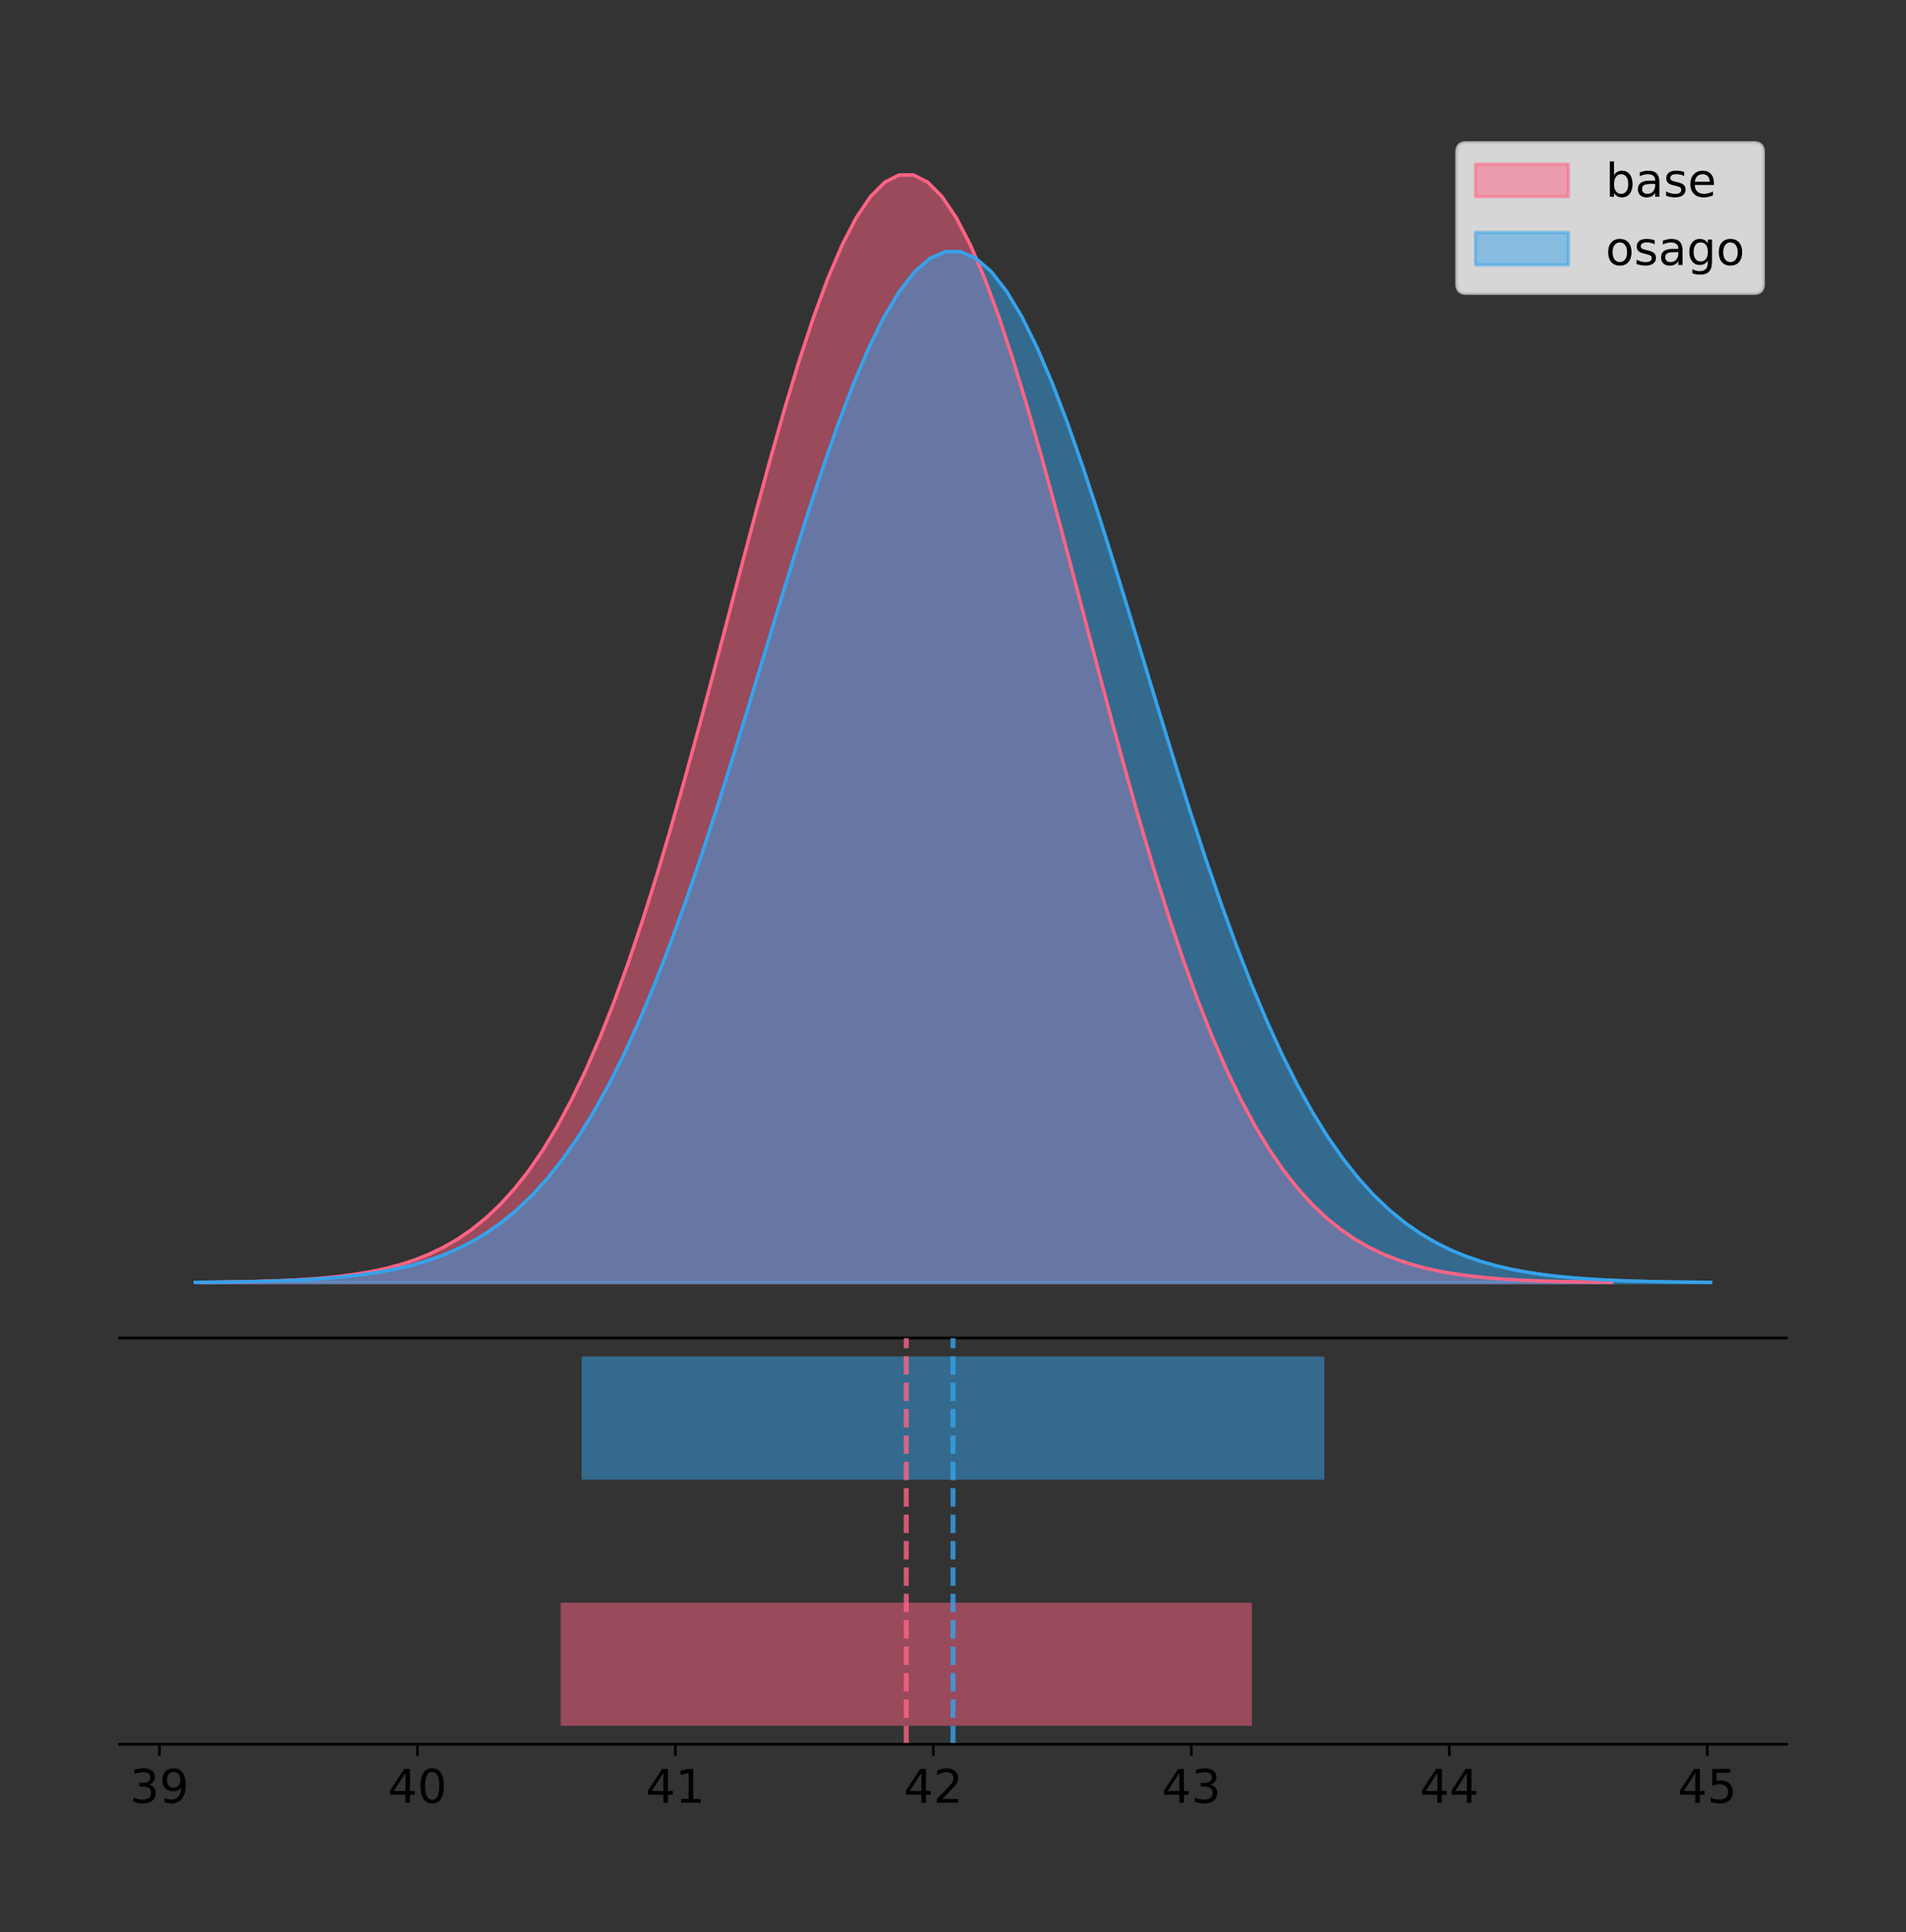 <?xml version="1.0" encoding="utf-8" standalone="no"?>
<!DOCTYPE svg PUBLIC "-//W3C//DTD SVG 1.1//EN"
  "http://www.w3.org/Graphics/SVG/1.1/DTD/svg11.dtd">
<!-- Created with matplotlib (https://matplotlib.org/) -->
<svg height="581.789pt" version="1.1" viewBox="0 0 574.2 581.789" width="574.2pt" xmlns="http://www.w3.org/2000/svg" xmlns:xlink="http://www.w3.org/1999/xlink">
 <rect x="0" y="0" width="574.2" height="581.789" fill="#333333" stroke="none"/>
 <defs>
  <style type="text/css">
*{stroke-linecap:butt;stroke-linejoin:round;}
  </style>
 </defs>
 <g id="figure_1">
  <g id="patch_1">
   <path d="M 0 581.789 
L 574.2 581.789 
L 574.2 0 
L 0 0 
z
" style="fill:none;"/>
  </g>
  <g id="axes_1">
   <g id="patch_2">
    <path d="M 36 402.93 
L 538.2 402.93 
L 538.2 36 
L 36 36 
z
" style="fill:none;"/>
   </g>
   <g id="PolyCollection_1">
    <defs>
     <path d="M 60.554 -195.538 
L 60.554 -195.65 
L 64.846 -195.692 
L 69.139 -195.749 
L 73.431 -195.825 
L 77.723 -195.925 
L 82.015 -196.058 
L 86.307 -196.23 
L 90.6 -196.455 
L 94.892 -196.744 
L 99.184 -197.115 
L 103.476 -197.585 
L 107.768 -198.179 
L 112.06 -198.923 
L 116.353 -199.848 
L 120.645 -200.99 
L 124.937 -202.39 
L 129.229 -204.093 
L 133.521 -206.151 
L 137.814 -208.617 
L 142.106 -211.552 
L 146.398 -215.017 
L 150.69 -219.078 
L 154.982 -223.801 
L 159.275 -229.25 
L 163.567 -235.488 
L 167.859 -242.572 
L 172.151 -250.552 
L 176.443 -259.468 
L 180.736 -269.344 
L 185.028 -280.192 
L 189.32 -292.002 
L 193.612 -304.744 
L 197.904 -318.365 
L 202.196 -332.786 
L 206.489 -347.901 
L 210.781 -363.58 
L 215.073 -379.667 
L 219.365 -395.98 
L 223.657 -412.318 
L 227.95 -428.462 
L 232.242 -444.18 
L 236.534 -459.23 
L 240.826 -473.372 
L 245.118 -486.366 
L 249.411 -497.987 
L 253.703 -508.025 
L 257.995 -516.294 
L 262.287 -522.64 
L 266.579 -526.94 
L 270.871 -529.111 
L 275.164 -529.111 
L 279.456 -526.94 
L 283.748 -522.64 
L 288.04 -516.294 
L 292.332 -508.025 
L 296.625 -497.987 
L 300.917 -486.366 
L 305.209 -473.372 
L 309.501 -459.23 
L 313.793 -444.18 
L 318.086 -428.462 
L 322.378 -412.318 
L 326.67 -395.98 
L 330.962 -379.667 
L 335.254 -363.58 
L 339.547 -347.901 
L 343.839 -332.786 
L 348.131 -318.365 
L 352.423 -304.744 
L 356.715 -292.002 
L 361.007 -280.192 
L 365.3 -269.344 
L 369.592 -259.468 
L 373.884 -250.552 
L 378.176 -242.572 
L 382.468 -235.488 
L 386.761 -229.25 
L 391.053 -223.801 
L 395.345 -219.078 
L 399.637 -215.017 
L 403.929 -211.552 
L 408.222 -208.617 
L 412.514 -206.151 
L 416.806 -204.093 
L 421.098 -202.39 
L 425.39 -200.99 
L 429.682 -199.848 
L 433.975 -198.923 
L 438.267 -198.179 
L 442.559 -197.585 
L 446.851 -197.115 
L 451.143 -196.744 
L 455.436 -196.455 
L 459.728 -196.23 
L 464.02 -196.058 
L 468.312 -195.925 
L 472.604 -195.825 
L 476.897 -195.749 
L 481.189 -195.692 
L 485.481 -195.65 
L 485.481 -195.538 
L 485.481 -195.538 
L 481.189 -195.538 
L 476.897 -195.538 
L 472.604 -195.538 
L 468.312 -195.538 
L 464.02 -195.538 
L 459.728 -195.538 
L 455.436 -195.538 
L 451.143 -195.538 
L 446.851 -195.538 
L 442.559 -195.538 
L 438.267 -195.538 
L 433.975 -195.538 
L 429.682 -195.538 
L 425.39 -195.538 
L 421.098 -195.538 
L 416.806 -195.538 
L 412.514 -195.538 
L 408.222 -195.538 
L 403.929 -195.538 
L 399.637 -195.538 
L 395.345 -195.538 
L 391.053 -195.538 
L 386.761 -195.538 
L 382.468 -195.538 
L 378.176 -195.538 
L 373.884 -195.538 
L 369.592 -195.538 
L 365.3 -195.538 
L 361.007 -195.538 
L 356.715 -195.538 
L 352.423 -195.538 
L 348.131 -195.538 
L 343.839 -195.538 
L 339.547 -195.538 
L 335.254 -195.538 
L 330.962 -195.538 
L 326.67 -195.538 
L 322.378 -195.538 
L 318.086 -195.538 
L 313.793 -195.538 
L 309.501 -195.538 
L 305.209 -195.538 
L 300.917 -195.538 
L 296.625 -195.538 
L 292.332 -195.538 
L 288.04 -195.538 
L 283.748 -195.538 
L 279.456 -195.538 
L 275.164 -195.538 
L 270.871 -195.538 
L 266.579 -195.538 
L 262.287 -195.538 
L 257.995 -195.538 
L 253.703 -195.538 
L 249.411 -195.538 
L 245.118 -195.538 
L 240.826 -195.538 
L 236.534 -195.538 
L 232.242 -195.538 
L 227.95 -195.538 
L 223.657 -195.538 
L 219.365 -195.538 
L 215.073 -195.538 
L 210.781 -195.538 
L 206.489 -195.538 
L 202.196 -195.538 
L 197.904 -195.538 
L 193.612 -195.538 
L 189.32 -195.538 
L 185.028 -195.538 
L 180.736 -195.538 
L 176.443 -195.538 
L 172.151 -195.538 
L 167.859 -195.538 
L 163.567 -195.538 
L 159.275 -195.538 
L 154.982 -195.538 
L 150.69 -195.538 
L 146.398 -195.538 
L 142.106 -195.538 
L 137.814 -195.538 
L 133.521 -195.538 
L 129.229 -195.538 
L 124.937 -195.538 
L 120.645 -195.538 
L 116.353 -195.538 
L 112.06 -195.538 
L 107.768 -195.538 
L 103.476 -195.538 
L 99.184 -195.538 
L 94.892 -195.538 
L 90.6 -195.538 
L 86.307 -195.538 
L 82.015 -195.538 
L 77.723 -195.538 
L 73.431 -195.538 
L 69.139 -195.538 
L 64.846 -195.538 
L 60.554 -195.538 
z
" id="m7c012fa60b" style="stroke:#ff6384;stroke-opacity:0.5;"/>
    </defs>
    <g clip-path="url(#pe15c363997)">
     <use style="fill:#ff6384;fill-opacity:0.5;stroke:#ff6384;stroke-opacity:0.5;" x="0" xlink:href="#m7c012fa60b" y="581.789"/>
    </g>
   </g>
   <g id="PolyCollection_2">
    <defs>
     <path d="M 58.827 -195.538 
L 58.827 -195.642 
L 63.439 -195.682 
L 68.05 -195.734 
L 72.662 -195.805 
L 77.274 -195.898 
L 81.885 -196.022 
L 86.497 -196.183 
L 91.108 -196.391 
L 95.72 -196.661 
L 100.331 -197.005 
L 104.943 -197.443 
L 109.555 -197.996 
L 114.166 -198.688 
L 118.778 -199.549 
L 123.389 -200.612 
L 128.001 -201.915 
L 132.612 -203.501 
L 137.224 -205.416 
L 141.836 -207.711 
L 146.447 -210.443 
L 151.059 -213.668 
L 155.67 -217.448 
L 160.282 -221.843 
L 164.893 -226.915 
L 169.505 -232.721 
L 174.117 -239.315 
L 178.728 -246.742 
L 183.34 -255.04 
L 187.951 -264.233 
L 192.563 -274.329 
L 197.174 -285.321 
L 201.786 -297.181 
L 206.398 -309.859 
L 211.009 -323.281 
L 215.621 -337.349 
L 220.232 -351.942 
L 224.844 -366.915 
L 229.455 -382.098 
L 234.067 -397.305 
L 238.679 -412.331 
L 243.29 -426.96 
L 247.902 -440.968 
L 252.513 -454.13 
L 257.125 -466.224 
L 261.736 -477.04 
L 266.348 -486.383 
L 270.96 -494.08 
L 275.571 -499.986 
L 280.183 -503.988 
L 284.794 -506.009 
L 289.406 -506.009 
L 294.017 -503.988 
L 298.629 -499.986 
L 303.24 -494.08 
L 307.852 -486.383 
L 312.464 -477.04 
L 317.075 -466.224 
L 321.687 -454.13 
L 326.298 -440.968 
L 330.91 -426.96 
L 335.521 -412.331 
L 340.133 -397.305 
L 344.745 -382.098 
L 349.356 -366.915 
L 353.968 -351.942 
L 358.579 -337.349 
L 363.191 -323.281 
L 367.802 -309.859 
L 372.414 -297.181 
L 377.026 -285.321 
L 381.637 -274.329 
L 386.249 -264.233 
L 390.86 -255.04 
L 395.472 -246.742 
L 400.083 -239.315 
L 404.695 -232.721 
L 409.307 -226.915 
L 413.918 -221.843 
L 418.53 -217.448 
L 423.141 -213.668 
L 427.753 -210.443 
L 432.364 -207.711 
L 436.976 -205.416 
L 441.588 -203.501 
L 446.199 -201.915 
L 450.811 -200.612 
L 455.422 -199.549 
L 460.034 -198.688 
L 464.645 -197.996 
L 469.257 -197.443 
L 473.869 -197.005 
L 478.48 -196.661 
L 483.092 -196.391 
L 487.703 -196.183 
L 492.315 -196.022 
L 496.926 -195.898 
L 501.538 -195.805 
L 506.15 -195.734 
L 510.761 -195.682 
L 515.373 -195.642 
L 515.373 -195.538 
L 515.373 -195.538 
L 510.761 -195.538 
L 506.15 -195.538 
L 501.538 -195.538 
L 496.926 -195.538 
L 492.315 -195.538 
L 487.703 -195.538 
L 483.092 -195.538 
L 478.48 -195.538 
L 473.869 -195.538 
L 469.257 -195.538 
L 464.645 -195.538 
L 460.034 -195.538 
L 455.422 -195.538 
L 450.811 -195.538 
L 446.199 -195.538 
L 441.588 -195.538 
L 436.976 -195.538 
L 432.364 -195.538 
L 427.753 -195.538 
L 423.141 -195.538 
L 418.53 -195.538 
L 413.918 -195.538 
L 409.307 -195.538 
L 404.695 -195.538 
L 400.083 -195.538 
L 395.472 -195.538 
L 390.86 -195.538 
L 386.249 -195.538 
L 381.637 -195.538 
L 377.026 -195.538 
L 372.414 -195.538 
L 367.802 -195.538 
L 363.191 -195.538 
L 358.579 -195.538 
L 353.968 -195.538 
L 349.356 -195.538 
L 344.745 -195.538 
L 340.133 -195.538 
L 335.521 -195.538 
L 330.91 -195.538 
L 326.298 -195.538 
L 321.687 -195.538 
L 317.075 -195.538 
L 312.464 -195.538 
L 307.852 -195.538 
L 303.24 -195.538 
L 298.629 -195.538 
L 294.017 -195.538 
L 289.406 -195.538 
L 284.794 -195.538 
L 280.183 -195.538 
L 275.571 -195.538 
L 270.96 -195.538 
L 266.348 -195.538 
L 261.736 -195.538 
L 257.125 -195.538 
L 252.513 -195.538 
L 247.902 -195.538 
L 243.29 -195.538 
L 238.679 -195.538 
L 234.067 -195.538 
L 229.455 -195.538 
L 224.844 -195.538 
L 220.232 -195.538 
L 215.621 -195.538 
L 211.009 -195.538 
L 206.398 -195.538 
L 201.786 -195.538 
L 197.174 -195.538 
L 192.563 -195.538 
L 187.951 -195.538 
L 183.34 -195.538 
L 178.728 -195.538 
L 174.117 -195.538 
L 169.505 -195.538 
L 164.893 -195.538 
L 160.282 -195.538 
L 155.67 -195.538 
L 151.059 -195.538 
L 146.447 -195.538 
L 141.836 -195.538 
L 137.224 -195.538 
L 132.612 -195.538 
L 128.001 -195.538 
L 123.389 -195.538 
L 118.778 -195.538 
L 114.166 -195.538 
L 109.555 -195.538 
L 104.943 -195.538 
L 100.331 -195.538 
L 95.72 -195.538 
L 91.108 -195.538 
L 86.497 -195.538 
L 81.885 -195.538 
L 77.274 -195.538 
L 72.662 -195.538 
L 68.05 -195.538 
L 63.439 -195.538 
L 58.827 -195.538 
z
" id="m21d9fe06e9" style="stroke:#36a2eb;stroke-opacity:0.5;"/>
    </defs>
    <g clip-path="url(#pe15c363997)">
     <use style="fill:#36a2eb;fill-opacity:0.5;stroke:#36a2eb;stroke-opacity:0.5;" x="0" xlink:href="#m21d9fe06e9" y="581.789"/>
    </g>
   </g>
   <g id="line2d_1">
    <path clip-path="url(#pe15c363997)" d="M 60.554 386.139 
L 64.846 386.097 
L 69.139 386.04 
L 73.431 385.965 
L 77.723 385.864 
L 82.015 385.732 
L 86.307 385.559 
L 90.6 385.334 
L 94.892 385.045 
L 99.184 384.675 
L 103.476 384.204 
L 107.768 383.61 
L 112.06 382.867 
L 116.353 381.941 
L 120.645 380.799 
L 124.937 379.399 
L 129.229 377.696 
L 133.521 375.639 
L 137.814 373.172 
L 142.106 370.238 
L 146.398 366.772 
L 150.69 362.711 
L 154.982 357.989 
L 159.275 352.539 
L 163.567 346.301 
L 167.859 339.217 
L 172.151 331.237 
L 176.443 322.322 
L 180.736 312.445 
L 185.028 301.597 
L 189.32 289.787 
L 193.612 277.045 
L 197.904 263.424 
L 202.196 249.004 
L 206.489 233.888 
L 210.781 218.209 
L 215.073 202.123 
L 219.365 185.809 
L 223.657 169.471 
L 227.95 153.327 
L 232.242 137.61 
L 236.534 122.559 
L 240.826 108.418 
L 245.118 95.423 
L 249.411 83.803 
L 253.703 73.765 
L 257.995 65.495 
L 262.287 59.15 
L 266.579 54.85 
L 270.871 52.679 
L 275.164 52.679 
L 279.456 54.85 
L 283.748 59.15 
L 288.04 65.495 
L 292.332 73.765 
L 296.625 83.803 
L 300.917 95.423 
L 305.209 108.418 
L 309.501 122.559 
L 313.793 137.61 
L 318.086 153.327 
L 322.378 169.471 
L 326.67 185.809 
L 330.962 202.123 
L 335.254 218.209 
L 339.547 233.888 
L 343.839 249.004 
L 348.131 263.424 
L 352.423 277.045 
L 356.715 289.787 
L 361.007 301.597 
L 365.3 312.445 
L 369.592 322.322 
L 373.884 331.237 
L 378.176 339.217 
L 382.468 346.301 
L 386.761 352.539 
L 391.053 357.989 
L 395.345 362.711 
L 399.637 366.772 
L 403.929 370.238 
L 408.222 373.172 
L 412.514 375.639 
L 416.806 377.696 
L 421.098 379.399 
L 425.39 380.799 
L 429.682 381.941 
L 433.975 382.867 
L 438.267 383.61 
L 442.559 384.204 
L 446.851 384.675 
L 451.143 385.045 
L 455.436 385.334 
L 459.728 385.559 
L 464.02 385.732 
L 468.312 385.864 
L 472.604 385.965 
L 476.897 386.04 
L 481.189 386.097 
L 485.481 386.139 
" style="fill:none;stroke:#ff6384;stroke-linecap:square;"/>
   </g>
   <g id="line2d_2">
    <path clip-path="url(#pe15c363997)" d="M 58.827 386.147 
L 63.439 386.108 
L 68.05 386.055 
L 72.662 385.984 
L 77.274 385.891 
L 81.885 385.768 
L 86.497 385.607 
L 91.108 385.398 
L 95.72 385.129 
L 100.331 384.784 
L 104.943 384.346 
L 109.555 383.793 
L 114.166 383.101 
L 118.778 382.24 
L 123.389 381.177 
L 128.001 379.874 
L 132.612 378.288 
L 137.224 376.374 
L 141.836 374.078 
L 146.447 371.347 
L 151.059 368.121 
L 155.67 364.342 
L 160.282 359.946 
L 164.893 354.874 
L 169.505 349.068 
L 174.117 342.474 
L 178.728 335.047 
L 183.34 326.749 
L 187.951 317.557 
L 192.563 307.46 
L 197.174 296.468 
L 201.786 284.608 
L 206.398 271.931 
L 211.009 258.509 
L 215.621 244.44 
L 220.232 229.847 
L 224.844 214.875 
L 229.455 199.691 
L 234.067 184.485 
L 238.679 169.459 
L 243.29 154.83 
L 247.902 140.821 
L 252.513 127.66 
L 257.125 115.565 
L 261.736 104.749 
L 266.348 95.407 
L 270.96 87.71 
L 275.571 81.804 
L 280.183 77.801 
L 284.794 75.781 
L 289.406 75.781 
L 294.017 77.801 
L 298.629 81.804 
L 303.24 87.71 
L 307.852 95.407 
L 312.464 104.749 
L 317.075 115.565 
L 321.687 127.66 
L 326.298 140.821 
L 330.91 154.83 
L 335.521 169.459 
L 340.133 184.485 
L 344.745 199.691 
L 349.356 214.875 
L 353.968 229.847 
L 358.579 244.44 
L 363.191 258.509 
L 367.802 271.931 
L 372.414 284.608 
L 377.026 296.468 
L 381.637 307.46 
L 386.249 317.557 
L 390.86 326.749 
L 395.472 335.047 
L 400.083 342.474 
L 404.695 349.068 
L 409.307 354.874 
L 413.918 359.946 
L 418.53 364.342 
L 423.141 368.121 
L 427.753 371.347 
L 432.364 374.078 
L 436.976 376.374 
L 441.588 378.288 
L 446.199 379.874 
L 450.811 381.177 
L 455.422 382.24 
L 460.034 383.101 
L 464.645 383.793 
L 469.257 384.346 
L 473.869 384.784 
L 478.48 385.129 
L 483.092 385.398 
L 487.703 385.607 
L 492.315 385.768 
L 496.926 385.891 
L 501.538 385.984 
L 506.15 386.055 
L 510.761 386.108 
L 515.373 386.147 
" style="fill:none;stroke:#36a2eb;stroke-linecap:square;"/>
   </g>
   <g id="patch_3">
    <path d="M 36 402.93 
L 538.2 402.93 
" style="fill:none;stroke:#000000;stroke-linecap:square;stroke-linejoin:miter;stroke-width:0.8;"/>
   </g>
   <g id="legend_1">
    <g id="patch_4">
     <path d="M 441.707 88.299 
L 528.4 88.299 
Q 531.2 88.299 531.2 85.499 
L 531.2 45.8 
Q 531.2 43 528.4 43 
L 441.707 43 
Q 438.907 43 438.907 45.8 
L 438.907 85.499 
Q 438.907 88.299 441.707 88.299 
z
" style="fill:#ffffff;opacity:0.8;stroke:#cccccc;stroke-linejoin:miter;"/>
    </g>
    <g id="patch_5">
     <path d="M 444.507 59.238 
L 472.507 59.238 
L 472.507 49.438 
L 444.507 49.438 
z
" style="fill:#ff6384;opacity:0.5;stroke:#ff6384;stroke-linejoin:miter;"/>
    </g>
    <g id="text_1">
     <!-- base -->
     <defs>
      <path d="M 48.688 27.297 
Q 48.688 37.203 44.609 42.844 
Q 40.531 48.484 33.406 48.484 
Q 26.266 48.484 22.188 42.844 
Q 18.109 37.203 18.109 27.297 
Q 18.109 17.391 22.188 11.75 
Q 26.266 6.109 33.406 6.109 
Q 40.531 6.109 44.609 11.75 
Q 48.688 17.391 48.688 27.297 
z
M 18.109 46.391 
Q 20.953 51.266 25.266 53.625 
Q 29.594 56 35.594 56 
Q 45.562 56 51.781 48.094 
Q 58.016 40.188 58.016 27.297 
Q 58.016 14.406 51.781 6.484 
Q 45.562 -1.422 35.594 -1.422 
Q 29.594 -1.422 25.266 0.953 
Q 20.953 3.328 18.109 8.203 
L 18.109 0 
L 9.078 0 
L 9.078 75.984 
L 18.109 75.984 
z
" id="DejaVuSans-98"/>
      <path d="M 34.281 27.484 
Q 23.391 27.484 19.188 25 
Q 14.984 22.516 14.984 16.5 
Q 14.984 11.719 18.141 8.906 
Q 21.297 6.109 26.703 6.109 
Q 34.188 6.109 38.703 11.406 
Q 43.219 16.703 43.219 25.484 
L 43.219 27.484 
z
M 52.203 31.203 
L 52.203 0 
L 43.219 0 
L 43.219 8.297 
Q 40.141 3.328 35.547 0.953 
Q 30.953 -1.422 24.312 -1.422 
Q 15.922 -1.422 10.953 3.297 
Q 6 8.016 6 15.922 
Q 6 25.141 12.172 29.828 
Q 18.359 34.516 30.609 34.516 
L 43.219 34.516 
L 43.219 35.406 
Q 43.219 41.609 39.141 45 
Q 35.062 48.391 27.688 48.391 
Q 23 48.391 18.547 47.266 
Q 14.109 46.141 10.016 43.891 
L 10.016 52.203 
Q 14.938 54.109 19.578 55.047 
Q 24.219 56 28.609 56 
Q 40.484 56 46.344 49.844 
Q 52.203 43.703 52.203 31.203 
z
" id="DejaVuSans-97"/>
      <path d="M 44.281 53.078 
L 44.281 44.578 
Q 40.484 46.531 36.375 47.5 
Q 32.281 48.484 27.875 48.484 
Q 21.188 48.484 17.844 46.438 
Q 14.5 44.391 14.5 40.281 
Q 14.5 37.156 16.891 35.375 
Q 19.281 33.594 26.516 31.984 
L 29.594 31.297 
Q 39.156 29.25 43.188 25.516 
Q 47.219 21.781 47.219 15.094 
Q 47.219 7.469 41.188 3.016 
Q 35.156 -1.422 24.609 -1.422 
Q 20.219 -1.422 15.453 -0.562 
Q 10.688 0.297 5.422 2 
L 5.422 11.281 
Q 10.406 8.688 15.234 7.391 
Q 20.062 6.109 24.812 6.109 
Q 31.156 6.109 34.562 8.281 
Q 37.984 10.453 37.984 14.406 
Q 37.984 18.062 35.516 20.016 
Q 33.062 21.969 24.703 23.781 
L 21.578 24.516 
Q 13.234 26.266 9.516 29.906 
Q 5.812 33.547 5.812 39.891 
Q 5.812 47.609 11.281 51.797 
Q 16.75 56 26.812 56 
Q 31.781 56 36.172 55.266 
Q 40.578 54.547 44.281 53.078 
z
" id="DejaVuSans-115"/>
      <path d="M 56.203 29.594 
L 56.203 25.203 
L 14.891 25.203 
Q 15.484 15.922 20.484 11.062 
Q 25.484 6.203 34.422 6.203 
Q 39.594 6.203 44.453 7.469 
Q 49.312 8.734 54.109 11.281 
L 54.109 2.781 
Q 49.266 0.734 44.188 -0.344 
Q 39.109 -1.422 33.891 -1.422 
Q 20.797 -1.422 13.156 6.188 
Q 5.516 13.812 5.516 26.812 
Q 5.516 40.234 12.766 48.109 
Q 20.016 56 32.328 56 
Q 43.359 56 49.781 48.891 
Q 56.203 41.797 56.203 29.594 
z
M 47.219 32.234 
Q 47.125 39.594 43.094 43.984 
Q 39.062 48.391 32.422 48.391 
Q 24.906 48.391 20.391 44.141 
Q 15.875 39.891 15.188 32.172 
z
" id="DejaVuSans-101"/>
     </defs>
     <g transform="translate(483.707 59.238)scale(0.14 -0.14)">
      <use xlink:href="#DejaVuSans-98"/>
      <use x="63.477" xlink:href="#DejaVuSans-97"/>
      <use x="124.756" xlink:href="#DejaVuSans-115"/>
      <use x="176.855" xlink:href="#DejaVuSans-101"/>
     </g>
    </g>
    <g id="patch_6">
     <path d="M 444.507 79.787 
L 472.507 79.787 
L 472.507 69.987 
L 444.507 69.987 
z
" style="fill:#36a2eb;opacity:0.5;stroke:#36a2eb;stroke-linejoin:miter;"/>
    </g>
    <g id="text_2">
     <!-- osago -->
     <defs>
      <path d="M 30.609 48.391 
Q 23.391 48.391 19.188 42.75 
Q 14.984 37.109 14.984 27.297 
Q 14.984 17.484 19.156 11.844 
Q 23.344 6.203 30.609 6.203 
Q 37.797 6.203 41.984 11.859 
Q 46.188 17.531 46.188 27.297 
Q 46.188 37.016 41.984 42.703 
Q 37.797 48.391 30.609 48.391 
z
M 30.609 56 
Q 42.328 56 49.016 48.375 
Q 55.719 40.766 55.719 27.297 
Q 55.719 13.875 49.016 6.219 
Q 42.328 -1.422 30.609 -1.422 
Q 18.844 -1.422 12.172 6.219 
Q 5.516 13.875 5.516 27.297 
Q 5.516 40.766 12.172 48.375 
Q 18.844 56 30.609 56 
z
" id="DejaVuSans-111"/>
      <path d="M 45.406 27.984 
Q 45.406 37.75 41.375 43.109 
Q 37.359 48.484 30.078 48.484 
Q 22.859 48.484 18.828 43.109 
Q 14.797 37.75 14.797 27.984 
Q 14.797 18.266 18.828 12.891 
Q 22.859 7.516 30.078 7.516 
Q 37.359 7.516 41.375 12.891 
Q 45.406 18.266 45.406 27.984 
z
M 54.391 6.781 
Q 54.391 -7.172 48.188 -13.984 
Q 42 -20.797 29.203 -20.797 
Q 24.469 -20.797 20.266 -20.094 
Q 16.062 -19.391 12.109 -17.922 
L 12.109 -9.188 
Q 16.062 -11.328 19.922 -12.344 
Q 23.781 -13.375 27.781 -13.375 
Q 36.625 -13.375 41.016 -8.766 
Q 45.406 -4.156 45.406 5.172 
L 45.406 9.625 
Q 42.625 4.781 38.281 2.391 
Q 33.938 0 27.875 0 
Q 17.828 0 11.672 7.656 
Q 5.516 15.328 5.516 27.984 
Q 5.516 40.672 11.672 48.328 
Q 17.828 56 27.875 56 
Q 33.938 56 38.281 53.609 
Q 42.625 51.219 45.406 46.391 
L 45.406 54.688 
L 54.391 54.688 
z
" id="DejaVuSans-103"/>
     </defs>
     <g transform="translate(483.707 79.787)scale(0.14 -0.14)">
      <use xlink:href="#DejaVuSans-111"/>
      <use x="61.182" xlink:href="#DejaVuSans-115"/>
      <use x="113.281" xlink:href="#DejaVuSans-97"/>
      <use x="174.561" xlink:href="#DejaVuSans-103"/>
      <use x="238.037" xlink:href="#DejaVuSans-111"/>
     </g>
    </g>
   </g>
  </g>
  <g id="axes_2">
   <g id="patch_7">
    <path d="M 36 525.24 
L 538.2 525.24 
L 538.2 402.93 
L 36 402.93 
z
" style="fill:none;"/>
   </g>
   <g id="patch_8">
    <path clip-path="url(#p28a68e1d31)" d="M 168.911 519.68 
L 377.125 519.68 
L 377.125 482.617 
L 168.911 482.617 
z
" style="fill:#ff6384;opacity:0.5;"/>
   </g>
   <g id="patch_9">
    <path clip-path="url(#p28a68e1d31)" d="M 175.246 445.553 
L 398.954 445.553 
L 398.954 408.49 
L 175.246 408.49 
z
" style="fill:#36a2eb;opacity:0.5;"/>
   </g>
   <g id="matplotlib.axis_1">
    <g id="xtick_1">
     <g id="line2d_3">
      <defs>
       <path d="M 0 0 
L 0 3.5 
" id="m7ae4871811" style="stroke:#000000;stroke-width:0.8;"/>
      </defs>
      <g>
       <use style="stroke:#000000;stroke-width:0.8;" x="48.033" xlink:href="#m7ae4871811" y="525.24"/>
      </g>
     </g>
     <g id="text_3">
      <!-- 39 -->
      <defs>
       <path d="M 40.578 39.312 
Q 47.656 37.797 51.625 33 
Q 55.609 28.219 55.609 21.188 
Q 55.609 10.406 48.188 4.484 
Q 40.766 -1.422 27.094 -1.422 
Q 22.516 -1.422 17.656 -0.516 
Q 12.797 0.391 7.625 2.203 
L 7.625 11.719 
Q 11.719 9.328 16.594 8.109 
Q 21.484 6.891 26.812 6.891 
Q 36.078 6.891 40.938 10.547 
Q 45.797 14.203 45.797 21.188 
Q 45.797 27.641 41.281 31.266 
Q 36.766 34.906 28.719 34.906 
L 20.219 34.906 
L 20.219 43.016 
L 29.109 43.016 
Q 36.375 43.016 40.234 45.922 
Q 44.094 48.828 44.094 54.297 
Q 44.094 59.906 40.109 62.906 
Q 36.141 65.922 28.719 65.922 
Q 24.656 65.922 20.016 65.031 
Q 15.375 64.156 9.812 62.312 
L 9.812 71.094 
Q 15.438 72.656 20.344 73.438 
Q 25.25 74.219 29.594 74.219 
Q 40.828 74.219 47.359 69.109 
Q 53.906 64.016 53.906 55.328 
Q 53.906 49.266 50.438 45.094 
Q 46.969 40.922 40.578 39.312 
z
" id="DejaVuSans-51"/>
       <path d="M 10.984 1.516 
L 10.984 10.5 
Q 14.703 8.734 18.5 7.812 
Q 22.312 6.891 25.984 6.891 
Q 35.75 6.891 40.891 13.453 
Q 46.047 20.016 46.781 33.406 
Q 43.953 29.203 39.594 26.953 
Q 35.25 24.703 29.984 24.703 
Q 19.047 24.703 12.672 31.312 
Q 6.297 37.938 6.297 49.422 
Q 6.297 60.641 12.938 67.422 
Q 19.578 74.219 30.609 74.219 
Q 43.266 74.219 49.922 64.516 
Q 56.594 54.828 56.594 36.375 
Q 56.594 19.141 48.406 8.859 
Q 40.234 -1.422 26.422 -1.422 
Q 22.703 -1.422 18.891 -0.688 
Q 15.094 0.047 10.984 1.516 
z
M 30.609 32.422 
Q 37.25 32.422 41.125 36.953 
Q 45.016 41.5 45.016 49.422 
Q 45.016 57.281 41.125 61.844 
Q 37.25 66.406 30.609 66.406 
Q 23.969 66.406 20.094 61.844 
Q 16.219 57.281 16.219 49.422 
Q 16.219 41.5 20.094 36.953 
Q 23.969 32.422 30.609 32.422 
z
" id="DejaVuSans-57"/>
      </defs>
      <g transform="translate(39.126 542.878)scale(0.14 -0.14)">
       <use xlink:href="#DejaVuSans-51"/>
       <use x="63.623" xlink:href="#DejaVuSans-57"/>
      </g>
     </g>
    </g>
    <g id="xtick_2">
     <g id="line2d_4">
      <g>
       <use style="stroke:#000000;stroke-width:0.8;" x="125.751" xlink:href="#m7ae4871811" y="525.24"/>
      </g>
     </g>
     <g id="text_4">
      <!-- 40 -->
      <defs>
       <path d="M 37.797 64.312 
L 12.891 25.391 
L 37.797 25.391 
z
M 35.203 72.906 
L 47.609 72.906 
L 47.609 25.391 
L 58.016 25.391 
L 58.016 17.188 
L 47.609 17.188 
L 47.609 0 
L 37.797 0 
L 37.797 17.188 
L 4.891 17.188 
L 4.891 26.703 
z
" id="DejaVuSans-52"/>
       <path d="M 31.781 66.406 
Q 24.172 66.406 20.328 58.906 
Q 16.5 51.422 16.5 36.375 
Q 16.5 21.391 20.328 13.891 
Q 24.172 6.391 31.781 6.391 
Q 39.453 6.391 43.281 13.891 
Q 47.125 21.391 47.125 36.375 
Q 47.125 51.422 43.281 58.906 
Q 39.453 66.406 31.781 66.406 
z
M 31.781 74.219 
Q 44.047 74.219 50.516 64.516 
Q 56.984 54.828 56.984 36.375 
Q 56.984 17.969 50.516 8.266 
Q 44.047 -1.422 31.781 -1.422 
Q 19.531 -1.422 13.062 8.266 
Q 6.594 17.969 6.594 36.375 
Q 6.594 54.828 13.062 64.516 
Q 19.531 74.219 31.781 74.219 
z
" id="DejaVuSans-48"/>
      </defs>
      <g transform="translate(116.843 542.878)scale(0.14 -0.14)">
       <use xlink:href="#DejaVuSans-52"/>
       <use x="63.623" xlink:href="#DejaVuSans-48"/>
      </g>
     </g>
    </g>
    <g id="xtick_3">
     <g id="line2d_5">
      <g>
       <use style="stroke:#000000;stroke-width:0.8;" x="203.468" xlink:href="#m7ae4871811" y="525.24"/>
      </g>
     </g>
     <g id="text_5">
      <!-- 41 -->
      <defs>
       <path d="M 12.406 8.297 
L 28.516 8.297 
L 28.516 63.922 
L 10.984 60.406 
L 10.984 69.391 
L 28.422 72.906 
L 38.281 72.906 
L 38.281 8.297 
L 54.391 8.297 
L 54.391 0 
L 12.406 0 
z
" id="DejaVuSans-49"/>
      </defs>
      <g transform="translate(194.561 542.878)scale(0.14 -0.14)">
       <use xlink:href="#DejaVuSans-52"/>
       <use x="63.623" xlink:href="#DejaVuSans-49"/>
      </g>
     </g>
    </g>
    <g id="xtick_4">
     <g id="line2d_6">
      <g>
       <use style="stroke:#000000;stroke-width:0.8;" x="281.186" xlink:href="#m7ae4871811" y="525.24"/>
      </g>
     </g>
     <g id="text_6">
      <!-- 42 -->
      <defs>
       <path d="M 19.188 8.297 
L 53.609 8.297 
L 53.609 0 
L 7.328 0 
L 7.328 8.297 
Q 12.938 14.109 22.625 23.891 
Q 32.328 33.688 34.812 36.531 
Q 39.547 41.844 41.422 45.531 
Q 43.312 49.219 43.312 52.781 
Q 43.312 58.594 39.234 62.25 
Q 35.156 65.922 28.609 65.922 
Q 23.969 65.922 18.812 64.312 
Q 13.672 62.703 7.812 59.422 
L 7.812 69.391 
Q 13.766 71.781 18.938 73 
Q 24.125 74.219 28.422 74.219 
Q 39.75 74.219 46.484 68.547 
Q 53.219 62.891 53.219 53.422 
Q 53.219 48.922 51.531 44.891 
Q 49.859 40.875 45.406 35.406 
Q 44.188 33.984 37.641 27.219 
Q 31.109 20.453 19.188 8.297 
z
" id="DejaVuSans-50"/>
      </defs>
      <g transform="translate(272.278 542.878)scale(0.14 -0.14)">
       <use xlink:href="#DejaVuSans-52"/>
       <use x="63.623" xlink:href="#DejaVuSans-50"/>
      </g>
     </g>
    </g>
    <g id="xtick_5">
     <g id="line2d_7">
      <g>
       <use style="stroke:#000000;stroke-width:0.8;" x="358.903" xlink:href="#m7ae4871811" y="525.24"/>
      </g>
     </g>
     <g id="text_7">
      <!-- 43 -->
      <g transform="translate(349.996 542.878)scale(0.14 -0.14)">
       <use xlink:href="#DejaVuSans-52"/>
       <use x="63.623" xlink:href="#DejaVuSans-51"/>
      </g>
     </g>
    </g>
    <g id="xtick_6">
     <g id="line2d_8">
      <g>
       <use style="stroke:#000000;stroke-width:0.8;" x="436.621" xlink:href="#m7ae4871811" y="525.24"/>
      </g>
     </g>
     <g id="text_8">
      <!-- 44 -->
      <g transform="translate(427.713 542.878)scale(0.14 -0.14)">
       <use xlink:href="#DejaVuSans-52"/>
       <use x="63.623" xlink:href="#DejaVuSans-52"/>
      </g>
     </g>
    </g>
    <g id="xtick_7">
     <g id="line2d_9">
      <g>
       <use style="stroke:#000000;stroke-width:0.8;" x="514.338" xlink:href="#m7ae4871811" y="525.24"/>
      </g>
     </g>
     <g id="text_9">
      <!-- 45 -->
      <defs>
       <path d="M 10.797 72.906 
L 49.516 72.906 
L 49.516 64.594 
L 19.828 64.594 
L 19.828 46.734 
Q 21.969 47.469 24.109 47.828 
Q 26.266 48.188 28.422 48.188 
Q 40.625 48.188 47.75 41.5 
Q 54.891 34.812 54.891 23.391 
Q 54.891 11.625 47.562 5.094 
Q 40.234 -1.422 26.906 -1.422 
Q 22.312 -1.422 17.547 -0.641 
Q 12.797 0.141 7.719 1.703 
L 7.719 11.625 
Q 12.109 9.234 16.797 8.062 
Q 21.484 6.891 26.703 6.891 
Q 35.156 6.891 40.078 11.328 
Q 45.016 15.766 45.016 23.391 
Q 45.016 31 40.078 35.438 
Q 35.156 39.891 26.703 39.891 
Q 22.75 39.891 18.812 39.016 
Q 14.891 38.141 10.797 36.281 
z
" id="DejaVuSans-53"/>
      </defs>
      <g transform="translate(505.431 542.878)scale(0.14 -0.14)">
       <use xlink:href="#DejaVuSans-52"/>
       <use x="63.623" xlink:href="#DejaVuSans-53"/>
      </g>
     </g>
    </g>
   </g>
   <g id="line2d_10">
    <path clip-path="url(#p28a68e1d31)" d="M 273.018 525.24 
L 273.018 402.93 
" style="fill:none;stroke:#ff6384;stroke-dasharray:5.55,2.4;stroke-dashoffset:0;stroke-opacity:0.8;stroke-width:1.5;"/>
   </g>
   <g id="line2d_11">
    <path clip-path="url(#p28a68e1d31)" d="M 287.1 525.24 
L 287.1 402.93 
" style="fill:none;stroke:#36a2eb;stroke-dasharray:5.55,2.4;stroke-dashoffset:0;stroke-opacity:0.8;stroke-width:1.5;"/>
   </g>
   <g id="patch_10">
    <path d="M 36 525.24 
L 538.2 525.24 
" style="fill:none;stroke:#000000;stroke-linecap:square;stroke-linejoin:miter;stroke-width:0.8;"/>
   </g>
  </g>
 </g>
 <defs>
  <clipPath id="pe15c363997">
   <rect height="366.93" width="502.2" x="36" y="36"/>
  </clipPath>
  <clipPath id="p28a68e1d31">
   <rect height="122.31" width="502.2" x="36" y="402.93"/>
  </clipPath>
 </defs>
</svg>

